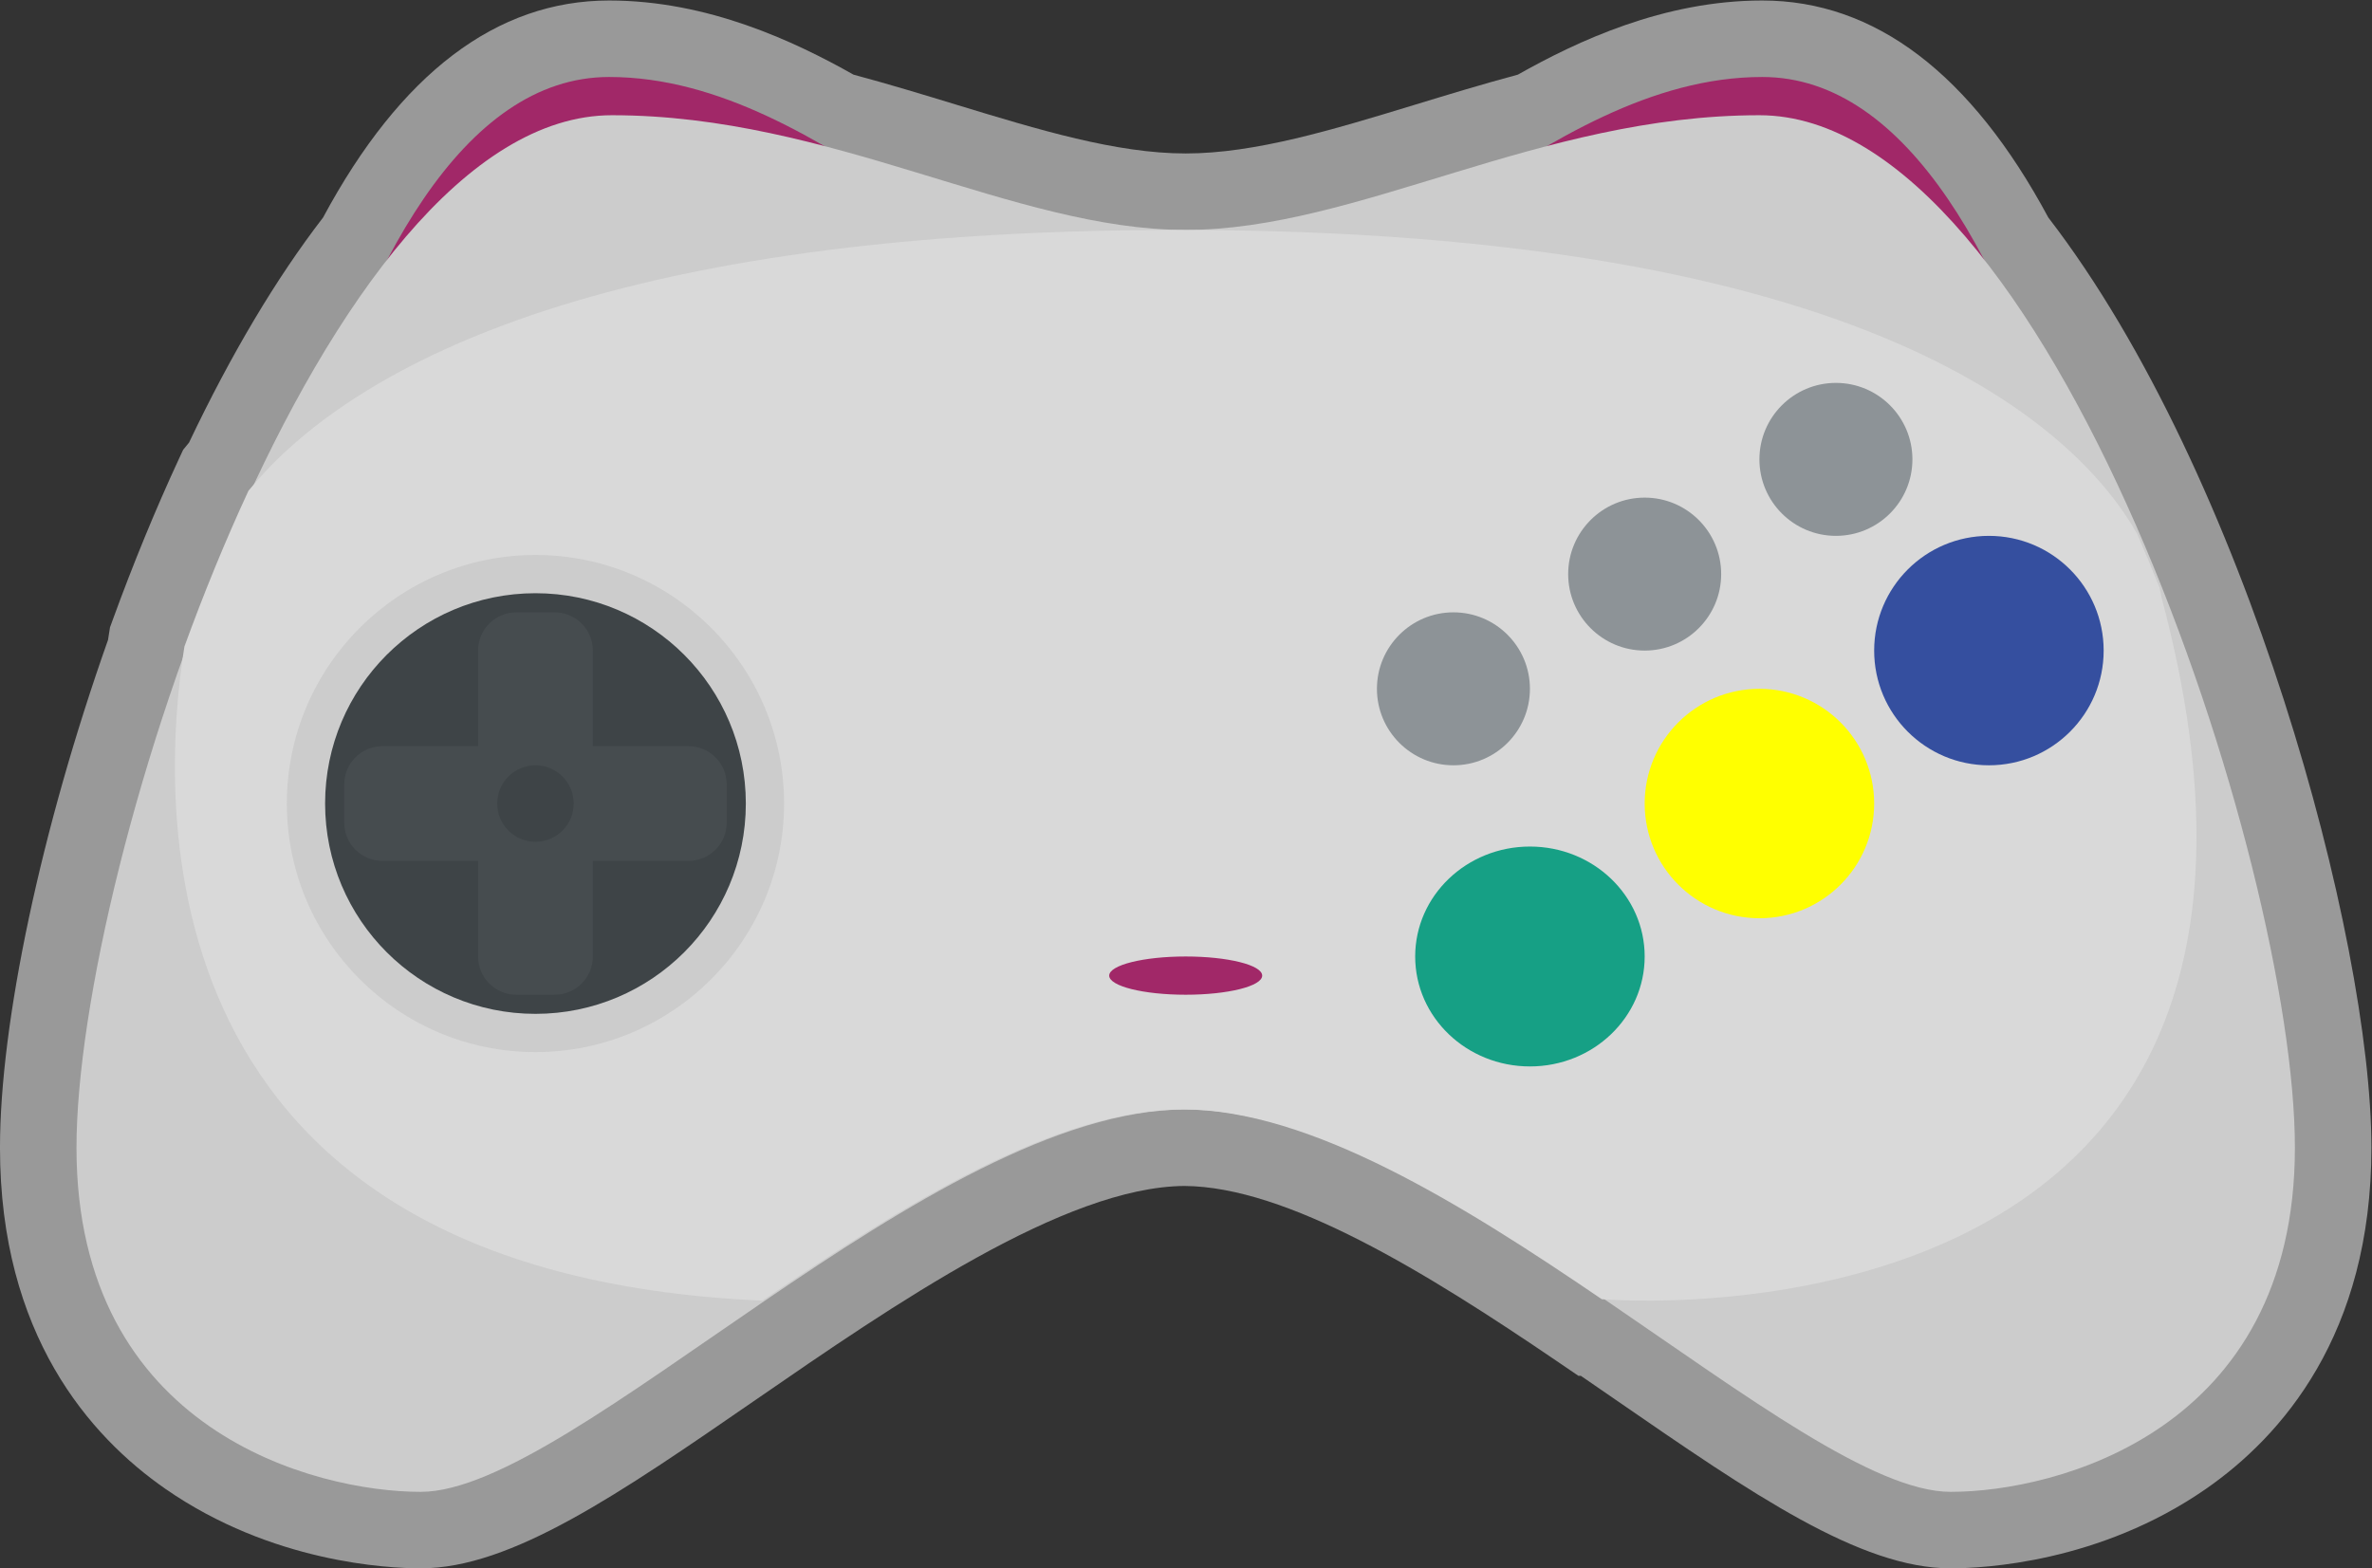 <?xml version="1.0" encoding="UTF-8" standalone="no"?>
<svg
   xmlns:dc="http://purl.org/dc/elements/1.1/"
   xmlns:cc="http://creativecommons.org/ns#"
   xmlns:rdf="http://www.w3.org/1999/02/22-rdf-syntax-ns#"
   xmlns:svg="http://www.w3.org/2000/svg"
   xmlns="http://www.w3.org/2000/svg"
   viewBox="0 0 330.666 218.666"
   height="218.666"
   width="330.666"
   xml:space="preserve"
   id="svg2"
   version="1.1"><rect x="0" y="0" width="330.666" height="218.666" fill="#333333" stroke="none"/><defs
     id="defs6"><clipPath
       id="clipPath18"
       clipPathUnits="userSpaceOnUse"><path
         id="path16"
         d="M 0,256 H 256 V 0 H 0 Z" /></clipPath><clipPath
       id="clipPath26"
       clipPathUnits="userSpaceOnUse"><path
         id="path24"
         d="M 4,212 H 252 V 48 H 4 Z" /></clipPath></defs><g
     transform="matrix(1.333,0,0,-1.333,-5.334,282.666)"
     id="g10"><g
       id="g12"><g
         clip-path="url(#clipPath18)"
         id="g14"><g
           id="g20"><g
             id="g22" /><g
             id="g34"><g
               style="opacity:0.5"
               id="g32"
               clip-path="url(#clipPath26)"><g
                 id="g30"
                 transform="translate(218.214,189.295)"><path
                   id="path28"
                   style="fill:#ffffff;fill-opacity:1;fill-rule:nonzero;stroke:none"
                   d="m 0,0 c -8.092,15.067 -18.156,22.705 -29.919,22.705 -10.329,0 -19.388,-4.276 -25.559,-7.757 -3.709,-0.995 -7.282,-2.084 -10.747,-3.141 -8.604,-2.623 -16.732,-5.102 -23.989,-5.102 -7.258,0 -15.385,2.479 -23.99,5.102 -3.465,1.057 -7.038,2.146 -10.747,3.141 -6.171,3.481 -15.23,7.757 -25.559,7.757 -11.763,0 -21.827,-7.638 -29.919,-22.705 -4.896,-6.356 -9.606,-14.267 -14.014,-23.538 l -0.619,-0.758 -0.426,-0.918 c -2.463,-5.315 -4.804,-11.011 -6.958,-16.93 l -0.262,-0.719 -0.12,-0.756 c -0.03,-0.183 -0.059,-0.371 -0.088,-0.563 -6.977,-19.724 -11.298,-40.013 -11.298,-53.113 0,-19.571 9.415,-30.214 17.313,-35.696 11.102,-7.705 23.233,-8.304 26.687,-8.304 9.475,0 20.75,7.777 35.025,17.623 14.397,9.931 32.312,22.288 44.844,22.374 10.695,-0.074 25.138,-8.917 39.154,-18.465 l 2.045,-1.393 h 0.254 c 1.228,-0.843 2.446,-1.683 3.65,-2.513 14.276,-9.848 25.552,-17.626 35.028,-17.626 3.453,0 15.584,0.599 26.686,8.304 7.898,5.482 17.314,16.125 17.314,35.696 C 33.786,-75.355 20.64,-26.784 0,0" /></g></g></g></g><g
           transform="translate(188.296,204)"
           id="g36"><path
             id="path38"
             style="fill:#a12868;fill-opacity:1;fill-rule:nonzero;stroke:none"
             d="m 0,0 c -23.113,0 -42.207,-26.5 -60.296,-26.5 -18.088,0 -37.182,26.5 -60.295,26.5 -30.486,0 -41.705,-78.336 -41.705,-108 0,-29.664 10.552,-36 21.606,-36 16.079,0 53.595,40 80.394,40 26.8,0 64.316,-40 80.395,-40 11.054,0 21.605,6.336 21.605,36 C 41.704,-78.336 30.485,0 0,0" /></g><g
           transform="translate(188,200)"
           id="g40"><path
             id="path42"
             style="fill:#cccccc;fill-opacity:1;fill-rule:nonzero;stroke:none"
             d="m 0,0 c -23,0 -42,-12 -60,-12 -18,0 -37,12 -60,12 -30.336,0 -56,-78.336 -56,-108 0,-29.664 25,-36 36,-36 16,0 53.332,40 80,40 26.668,0 64,-40 80,-40 11,0 36,6.336 36,36 C 56,-78.336 30.336,0 0,0" /></g><g
           transform="translate(127.185,188)"
           id="g44"><path
             id="path46"
             style="fill:#d9d9d9;fill-opacity:1;fill-rule:nonzero;stroke:none"
             d="m 0,0 c -63.576,0 -87.921,-15.942 -97.2,-27.283 -2.437,-5.259 -4.681,-10.756 -6.699,-16.302 -2.597,-16.281 -4.984,-65.532 60.451,-68.415 14.667,10 30.667,20 44.001,20 13.27,0 29.181,-9.905 43.79,-19.857 l 0.21,0.001 c 0,0 79.77,-6.816 58.302,73.456 0,0 -0.039,0.347 -0.191,0.972 -0.751,1.888 -1.529,3.759 -2.33,5.611 C 94.1,-20.843 72.693,0 0,0" /></g><g
           transform="translate(60,154)"
           id="g48"><path
             id="path50"
             style="fill:#cccccc;fill-opacity:1;fill-rule:nonzero;stroke:none"
             d="m 0,0 c -14.336,0 -26,-11.664 -26,-26 0,-14.336 11.664,-26 26,-26 14.336,0 26,11.664 26,26 C 26,-11.664 14.336,0 0,0" /></g><g
           transform="translate(82,128)"
           id="g52"><path
             id="path54"
             style="fill:#3e4447;fill-opacity:1;fill-rule:nonzero;stroke:none"
             d="m 0,0 c 0,-12.15 -9.85,-22 -22,-22 -12.15,0 -22,9.85 -22,22 0,12.15 9.85,22 22,22 C -9.85,22 0,12.15 0,0" /></g><g
           transform="translate(176,160)"
           id="g56"><path
             id="path58"
             style="fill:#8d9397;fill-opacity:1;fill-rule:nonzero;stroke:none"
             d="m 0,0 c 4.416,0 8,-3.584 8,-8 0,-4.416 -3.584,-8 -8,-8 -4.416,0 -8,3.584 -8,8 0,4.416 3.584,8 8,8" /></g><g
           transform="translate(80,126)"
           id="g60"><path
             id="path62"
             style="fill:#464c4f;fill-opacity:1;fill-rule:nonzero;stroke:none"
             d="m 0,0 c 0,-2.212 -1.788,-4 -4,-4 h -10 v -10 c 0,-2.212 -1.788,-4 -4,-4 h -4 c -2.212,0 -4,1.788 -4,4 v 10 h -10 c -2.212,0 -4,1.788 -4,4 v 4 c 0,2.212 1.788,4 4,4 h 10 v 10 c 0,2.212 1.788,4 4,4 h 4 c 2.212,0 4,-1.788 4,-4 V 8 H -4 C -1.788,8 0,6.212 0,4 Z" /></g><g
           transform="translate(128,108)"
           id="g64"><path
             id="path66"
             style="fill:#a12868;fill-opacity:1;fill-rule:nonzero;stroke:none"
             d="M 0,0 C -4.416,0 -8,0.896 -8,2 -8,3.104 -4.416,4 0,4 4.416,4 8,3.104 8,2 8,0.896 4.416,0 0,0" /></g><g
           transform="translate(148,140)"
           id="g68"><path
             id="path70"
             style="fill:#8d9397;fill-opacity:1;fill-rule:nonzero;stroke:none"
             d="M 0,0 C 0,4.416 3.584,8 8,8 12.416,8 16,4.416 16,0 16,-4.416 12.416,-8 8,-8 3.584,-8 0,-4.416 0,0" /></g><g
           transform="translate(164,100.5)"
           id="g72"><path
             id="path74"
             style="fill:#16a085;fill-opacity:1;fill-rule:nonzero;stroke:none"
             d="M 0,0 C -6.628,0 -12,5.148 -12,11.5 -12,17.852 -6.628,23 0,23 6.628,23 12,17.852 12,11.5 12,5.148 6.628,0 0,0" /></g><g
           transform="translate(188,116)"
           id="g76"><path
             id="path78"
             style="fill:#ffff00;fill-opacity:1;fill-rule:nonzero;stroke:none"
             d="m 0,0 c -6.628,0 -12,5.372 -12,12 0,6.628 5.372,12 12,12 C 6.628,24 12,18.628 12,12 12,5.372 6.628,0 0,0" /></g><g
           transform="translate(196,156)"
           id="g80"><path
             id="path82"
             style="fill:#8d9397;fill-opacity:1;fill-rule:nonzero;stroke:none"
             d="m 0,0 c -4.416,0 -8,3.584 -8,8 0,4.416 3.584,8 8,8 C 4.416,16 8,12.416 8,8 8,3.584 4.416,0 0,0" /></g><g
           transform="translate(212,132)"
           id="g84"><path
             id="path86"
             style="fill:#354f9f;fill-opacity:1;fill-rule:nonzero;stroke:none"
             d="m 0,0 c -6.628,0 -12,5.372 -12,12 0,6.628 5.372,12 12,12 C 6.628,24 12,18.628 12,12 12,5.372 6.628,0 0,0" /></g><g
           transform="translate(64,128)"
           id="g88"><path
             id="path90"
             style="fill:#3e4447;fill-opacity:1;fill-rule:nonzero;stroke:none"
             d="m 0,0 c 0,-2.209 -1.791,-4 -4,-4 -2.209,0 -4,1.791 -4,4 0,2.209 1.791,4 4,4 2.209,0 4,-1.791 4,-4" /></g></g></g></g></svg>